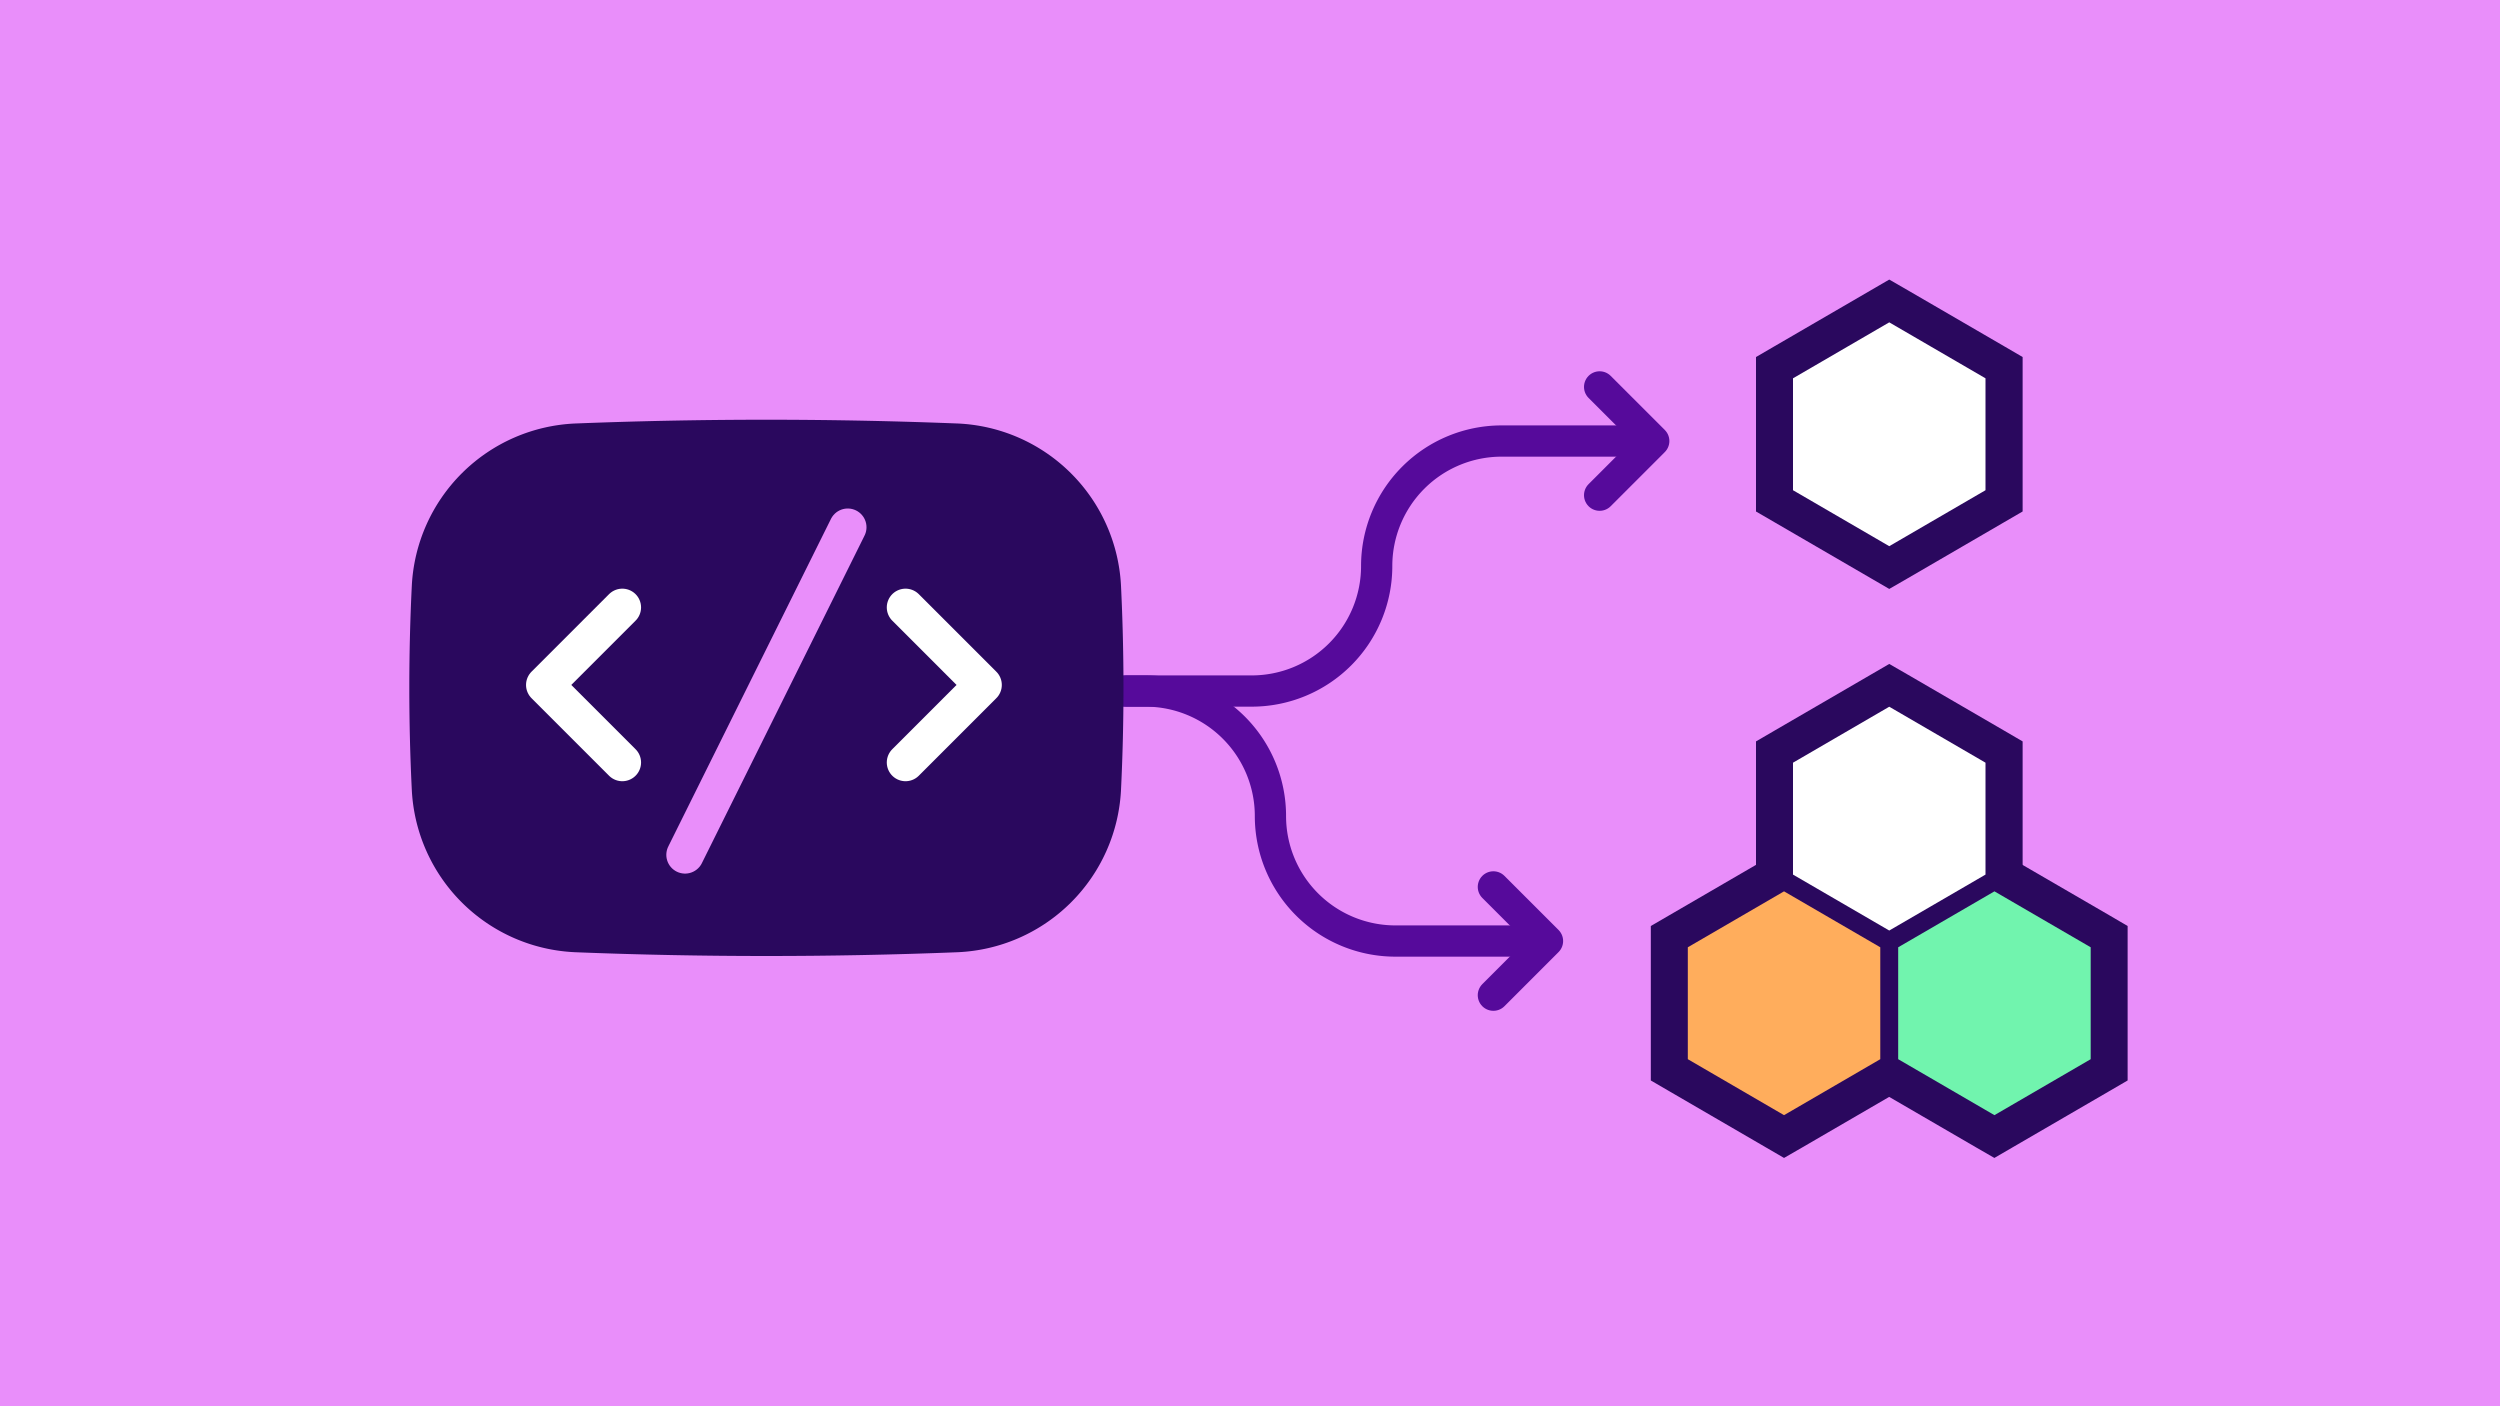<svg xmlns="http://www.w3.org/2000/svg" width="800" height="450" viewBox="0 0 800 450">
  <rect width="800" height="450" fill="#e98efa" />
  <polygon points="534.18 342.35 534.18 299.73 570.89 278.38 607.61 299.73 607.61 342.35 570.89 363.69 534.18 342.35"
    fill="#2a085e" />
  <path
    d="M570.89,285.22l30.8,17.91v35.81l-30.8,17.91L540.1,338.94V303.13l30.79-17.91m0-13.69L564.94,275,534.15,292.9l-5.89,3.42v49.43l5.89,3.43,30.79,17.9,5.95,3.46,6-3.46,30.79-17.9,5.89-3.43V296.32l-5.89-3.42L576.85,275l-6-3.46Z"
    fill="#2a085e" />
  <polygon points="601.5 342.35 601.5 299.73 638.22 278.38 674.94 299.73 674.94 342.35 638.22 363.69 601.5 342.35"
    fill="#2a085e" />
  <path
    d="M638.22,285.22,669,303.13v35.81l-30.8,17.91-30.8-17.91V303.13l30.8-17.91m0-13.69-6,3.46-30.8,17.91-5.89,3.42v49.43l5.89,3.43,30.8,17.9,6,3.46,5.95-3.46,30.8-17.9,5.89-3.43V296.32L675,292.9,644.17,275l-5.95-3.46Z"
    fill="#2a085e" />
  <polygon points="567.84 283.27 567.84 240.65 604.56 219.31 641.27 240.65 641.27 283.27 604.56 304.62 567.84 283.27"
    fill="#2a085e" />
  <path
    d="M604.56,226.15l30.8,17.91v35.81l-30.8,17.9-30.8-17.9V244.06l30.8-17.91m0-13.69-5.95,3.46-30.8,17.9-5.89,3.43v49.43l5.89,3.42L598.61,308l5.95,3.46,6-3.46,30.8-17.91,5.88-3.42V237.25l-5.88-3.43-30.8-17.9-6-3.46Z"
    fill="#2a085e" />
  <polygon points="570.89 285.23 540.1 303.13 540.1 338.94 570.89 356.85 601.69 338.94 601.69 303.13 570.89 285.23"
    fill="#ffad5c" />
  <polygon points="638.22 285.23 607.42 303.13 607.42 338.94 638.22 356.85 669.02 338.94 669.02 303.13 638.22 285.23"
    fill="#71f4ae" />
  <polygon points="604.56 226.15 573.76 244.06 573.76 279.87 604.56 297.77 635.36 279.87 635.36 244.06 604.56 226.15"
    fill="#fff" />
  <polygon points="567.84 160.27 567.84 117.65 604.56 96.31 641.27 117.65 641.27 160.27 604.56 181.62 567.84 160.27"
    fill="#fff" />
  <path
    d="M604.56,103.15l30.8,17.91v35.81l-30.8,17.91-30.8-17.91V121.06l30.8-17.91m0-13.69-5.95,3.46-30.8,17.9-5.89,3.43v49.43l5.89,3.42L598.61,185l5.95,3.46,6-3.46,30.8-17.91,5.88-3.42V114.25l-5.88-3.43-30.8-17.9-6-3.46Z"
    fill="#2a085e" />
  <path d="M360.54,221.13h40a40,40,0,0,0,40-40h0a40,40,0,0,1,40-40h40" fill="none" stroke="#560a9b"
    stroke-linecap="round" stroke-miterlimit="10" stroke-width="10" />
  <path d="M326.54,221.13h40a40,40,0,0,1,40,40h0a40,40,0,0,0,40,40h40" fill="none" stroke="#560a9b"
    stroke-linecap="round" stroke-miterlimit="10" stroke-width="10" />
  <path
    d="M306.25,304.72q-61,2.4-122,0a54.72,54.72,0,0,1-52.48-52.1q-1.58-32.51,0-65a54.74,54.74,0,0,1,52.48-52.11q61-2.39,122,0a54.74,54.74,0,0,1,52.48,52.11q1.57,32.5,0,65A54.72,54.72,0,0,1,306.25,304.72Z"
    fill="#2a085e" fill-rule="evenodd" />
  <polyline points="199.14 243.99 174.33 219.18 199.14 194.37" fill="none" stroke="#fff" stroke-linecap="round"
    stroke-linejoin="round" stroke-width="12" />
  <polyline points="289.77 243.99 314.58 219.18 289.77 194.37" fill="none" stroke="#fff" stroke-linecap="round"
    stroke-linejoin="round" stroke-width="12" />
  <line x1="271.28" y1="168.72" x2="219.22" y2="273.55" fill="none" stroke="#e98efa" stroke-linecap="round"
    stroke-miterlimit="10" stroke-width="12" />
  <polyline points="511.88 158.46 529.2 141.13 511.88 123.81" fill="none" stroke="#560a9b" stroke-linecap="round"
    stroke-linejoin="round" stroke-width="10" />
  <polyline points="477.88 318.46 495.2 301.13 477.88 283.81" fill="none" stroke="#560a9b" stroke-linecap="round"
    stroke-linejoin="round" stroke-width="10" />
</svg>